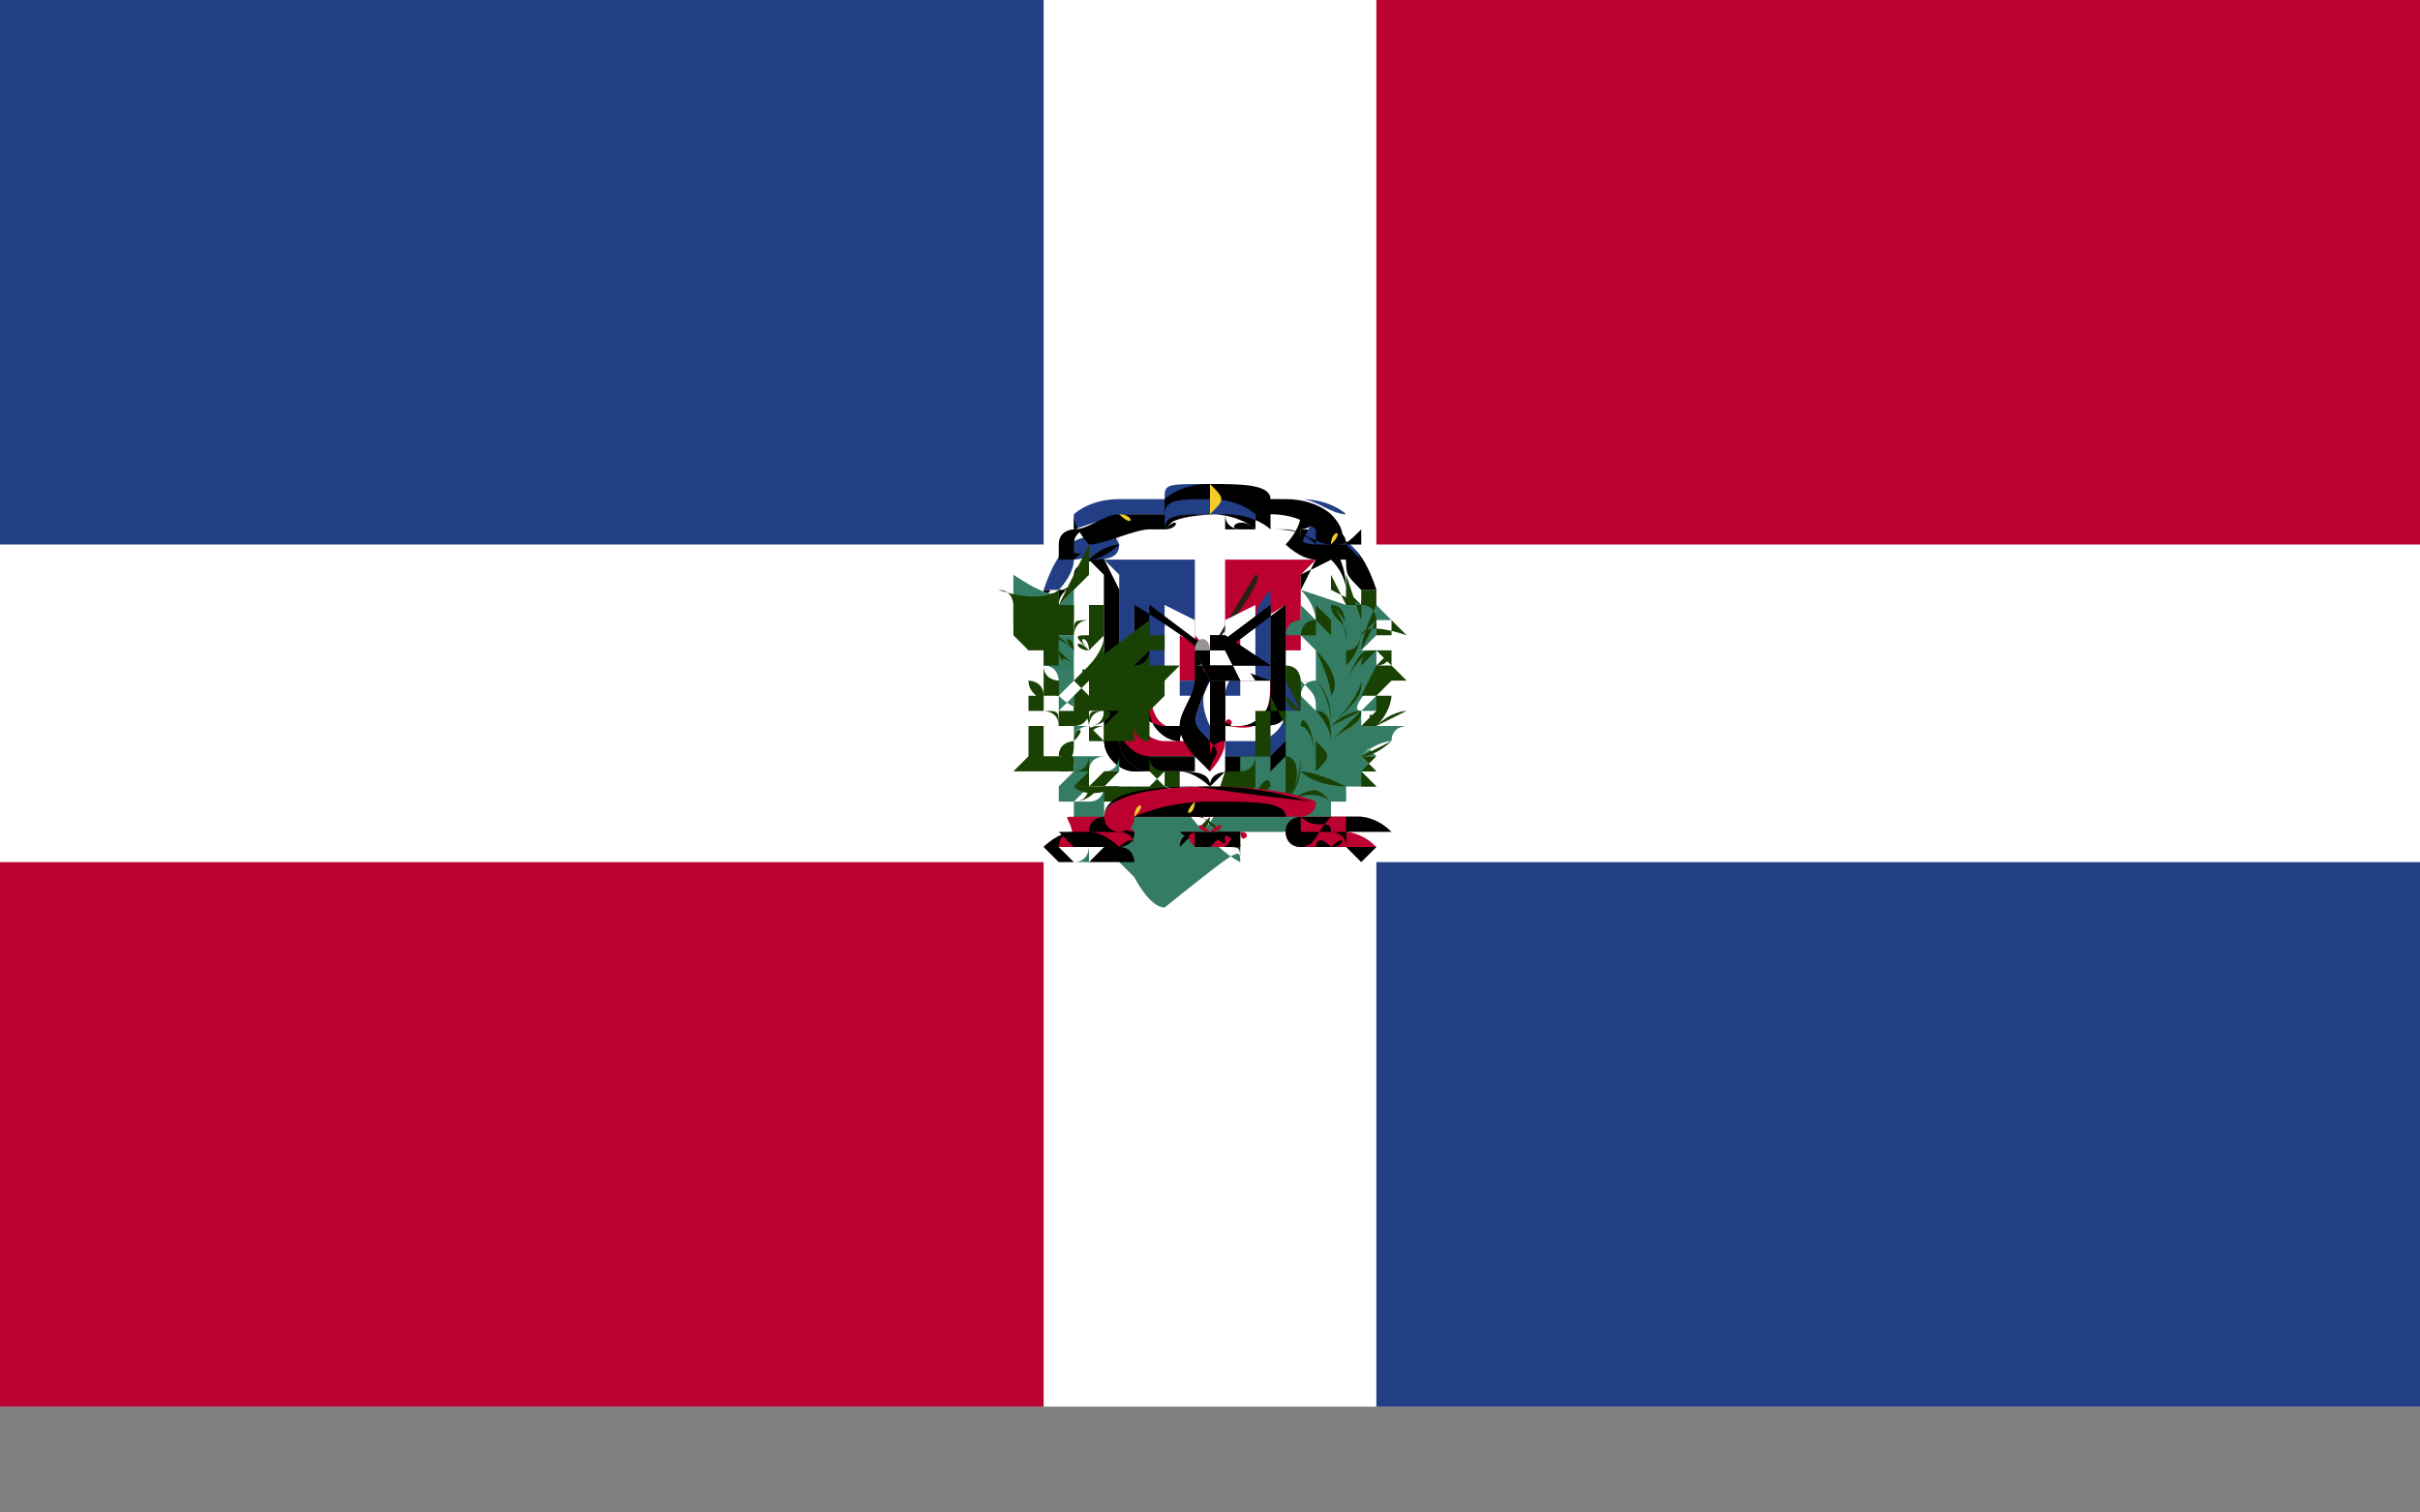 <svg version="1.1" id="Capa_1" xmlns="http://www.w3.org/2000/svg" x="0" y="0" width="16" height="10" style="enable-background:new 0 0 16 10" xml:space="preserve"><rect width="100%" height="100%" fill="#808080" stroke="none"/><style>.st0{fill:#fff}.st1{fill:#223e84}.st2{fill:#bc0030}.st3{fill:#f5cd28}.st4{fill:#272015}.st5{fill:#999396}.st6{fill:#347c63}.st7{fill:#1a4104}.st9{fill:#c0003b}</style><path class="st0" d="M16 0H0v9.3h16V0z"/><path class="st1" d="M6.9 0H0v3.6h6.9V0z"/><path class="st2" d="M6.9 5.7H0v3.6h6.9V5.7z"/><path class="st1" d="M16 5.7H9.1v3.6H16V5.7z"/><path class="st2" d="M16 0H9.1v3.6H16V0z"/><path d="M9.1 4c0-.1 0-.1 0 0 0-.1 0-.1 0 0zM9.1 4c0-.1-.1-.1 0 0-.1-.1 0-.1 0 0zM9 4c0-.1 0-.1 0 0 0-.1.1-.1 0 0zM9 4c0-.1 0-.1 0 0 0-.1 0-.1 0 0zM9 4v-.1.1zM9 4c0-.1-.1-.1 0 0-.1-.1 0-.1 0 0z"/><path class="st1" d="M9.1 3.9c-.1-.3-.2-.3-.2-.3l-.2-.1v.1s.1.1.2.1c0 .1.1.2.1.2h.1c-.1 0 0 0 0 0z"/><path d="M8.9 3.9s0-.1-.1-.2c0-.1-.2-.1-.2-.1v-.1c.1 0 .1 0 .2.1 0 0 .1.1.1.3.1 0 .1 0 0 0 .1 0 0 0 0 0zm-.2-.3s.1.1.2.1c0 .1 0 .1.1.2h.1c-.1-.3-.2-.3-.2-.3-.1 0-.1-.1-.2-.1.1 0 0 .1 0 .1z"/><path class="st1" d="M9 3.7c-.1-.1-.2 0-.2 0-.1 0-.2 0-.2-.1l.1-.2.1.1c0 .1.1 0 .2.2 0-.1 0 0 0 0z"/><path d="M9 3.7H8.7c-.1 0-.2-.1-.2-.1s.1-.1.1-.2l.1.1h.1s.1 0 .1.1l.1.1zm-.2-.1H9v-.1c-.1.1-.1.1-.2.1 0-.1-.1-.1-.1-.1v-.1c0 .1-.1.1-.1.1 0 .1 0 .1.2.1z"/><path d="M8.8 3.7h-.2.2c-.1-.1 0-.1 0 0 0-.1 0 0 0 0z"/><path class="st1" d="M8.2 3.3h.4c.2 0 .3.1.3.1v.1-.1c-.1 0-.2-.1-.3-.1H8.3c-.1.1-.1 0-.1 0z"/><path d="M8.8 3.6c-.1 0-.2-.1-.3-.1h-.3s-.1 0-.1-.1v-.1h.4c.2 0 .3.1.3.1.1.1.1.2 0 .2zm-.4-.1c.1 0 .2 0 .3.1v-.1s-.1-.1-.3-.1H8.1v.1H8.4z"/><path d="M8.3 3.5s-.1 0 0 0c-.1 0-.1 0 0 0h-.1c-.1 0 0-.1.1 0-.1-.1-.1-.1 0 0zM6.9 4v-.1.1zM6.9 4v-.1c.1 0 0 0 0 .1zM7 4v-.1.1zM7 4v-.1.1zm0 0v-.1.1zM7 4v-.1c.1 0 0 0 0 .1z"/><path class="st1" d="M6.9 3.9c.1-.3.2-.3.2-.3l.2-.1v.1s-.1.1-.2.1c0 .1-.1.2-.1.2h-.1c.1 0 0 0 0 0z"/><path d="M7.1 3.9s-.1 0 0 0H7c0-.3.1-.3.1-.3l.2-.1.1.1s-.1.1-.2.1c-.1.1-.1.1-.1.2zm-.1 0s.1 0 0 0c.1 0 .1-.1.1-.1 0-.1.2-.1.2-.1v-.1c-.1 0-.2.1-.2.1 0-.1-.1-.1-.1.2z"/><path class="st1" d="M7 3.7c.1-.1.2 0 .2 0 .1 0 .2 0 .2-.1l-.1-.2-.1.1c0 .1-.1 0-.2.2z"/><path d="M7 3.7v-.1c0-.1.1-.1.1-.1h.1l.1-.1s.1.1.1.2c0 0-.1 0-.2.1H7zm.3-.3-.1.1s-.1 0-.1.1v.1h.1c.1 0 .2-.1.2-.1s0-.1-.1-.2z"/><path d="M7.2 3.6s.1 0 .1-.1h.2-.1c-.1.1-.2.1-.2.1z"/><path class="st1" d="M7.8 3.3h-.4c-.2 0-.3.1-.3.1v.1l.3-.1H7.7c.1 0 .1 0 .1-.1z"/><path d="M7.2 3.6s-.1-.1-.1-.2c0 0 .1-.1.3-.1H7.7l.1.1-.1.1h-.1c-.1 0-.3.1-.4.1zm.4-.3h-.2c-.2 0-.3.1-.3.1v.1c.1 0 .2-.1.3-.1H7.7v-.1h-.1zM7.7 3.5c.1 0 .1-.1 0 0h.1-.1c.1 0 .1 0 0 0z"/><path class="st1" d="M8 3.2c-.3 0-.3 0-.3.1v.2s0-.1.3-.1.3.1.3.1v-.2s-.1-.1-.3-.1z"/><path d="M7.7 3.5v-.2s.1-.1.3-.1c.2 0 .4 0 .4.1v.2s-.1-.1-.3-.1c-.4 0-.4.1-.4.1zm.3-.1c.2 0 .3.1.3.1v-.1s-.1-.1-.3-.1c-.2 0-.3 0-.3.1v.1c0-.1.1-.1.3-.1z"/><path class="st3" d="M8.3 3.5v-.1.1c.1 0 0 0 0 0zm.1-.1v.1-.1zm.1.1v-.1.1c.1 0 0 0 0 0zm.2 0v-.1.1zm-.3 0c.1 0 .1 0 0 0 .1 0 .1 0 0 0 .1-.1.1-.1 0 0zm.1-.1zm-.1.1v-.1.1c.1-.1.1-.1 0 0 .1-.1.1-.1 0 0 .1-.1.1-.1 0 0 .1-.1.1-.1 0 0 .1-.1.1-.1 0 0 .1 0 .1 0 0 0 .1 0 .1 0 0 0 .1 0 .1 0 0 0zm.2-.1s.1 0 0 0c.1 0 .1 0 0 0 .1 0 .1 0 0 0zm0 .1c.1-.1.1-.1 0 0 .1-.1.1-.1 0 0 .1-.1.1-.1 0 0 0-.1 0 0 0 0zm.2.1c0-.1 0-.1 0 0 .1-.1.1-.1 0 0 .1-.1.1-.1 0 0 0-.1 0-.1 0 0zm0 0c0-.1.1-.1 0 0 .1-.1.1-.1 0 0 .1-.1.1-.1 0 0 .1-.1.1-.1 0 0zm-.1-.1c.1 0 .1 0 0 0zm0 0zM8 3.4v-.1.1zm.1 0v-.1.1zm-.3-.1zm0 .1v-.1.1c0-.1 0-.1 0 0 0-.1 0-.1 0 0 0-.1 0-.1 0 0zm.1-.1zm0 .1v-.1.1zm.1-.1c.1 0 .1 0 0 0 .1 0 .1 0 0 0 .1 0 .1 0 0 0zm0 .1v-.2c.1.1.1.1 0 .2.1-.1.1-.1 0 0 .1-.1.1-.1 0 0 .1-.1.1-.1 0 0 .1-.1.1-.1 0 0 .1-.1.1-.1 0 0 .1-.1.1-.1 0 0 .1-.1.1-.1 0 0zm.2-.1zm-.1.1zm-.7.1v-.1.1zm.1-.1c0 .1 0 .1 0 0 0 .1 0 .1 0 0 0 .1 0 .1 0 0 0 .1 0 .1 0 0 0 .1 0 .1 0 0 0 .1 0 .1 0 0 0 .1 0 .1 0 0 0 .1 0 .1 0 0 0 .1 0 .1 0 0zm-.1 0c.1 0 .1 0 0 0 .1 0 .1 0 0 0 .1.1.1.1 0 0 .1.1 0 .1 0 0 0 .1 0 .1 0 0 0 .1 0 .1 0 0zm0 0c0 .1 0 .1 0 0 0 .1 0 .1 0 0 0 .1.1.1 0 0 .1.1.1 0 0 0 .1 0 .1 0 0 0zm-.1.1s0-.1 0 0c0-.1 0-.1 0 0zm0 0v-.1.1z"/><path class="st0" d="m7.3 3.7.1.1v1c0 .1.1.2.2.2h.2l.2.2s.1-.1.2-.1h.2c.1 0 .2-.1.2-.2v-1l.1-.1-1.4-.1z"/><path d="M8 5.2s-.1-.1-.2-.1h-.2c-.1 0-.2-.1-.2-.2v-1l-.1-.2h1.5l-.2.1v1s0 .1-.1.1l-.1.1h-.2l-.2.2zm.7-1.5H7.2l.1.1v1.1c0 .1.1.2.2.2h.2c.2 0 .3 0 .3.1 0-.1.1-.1.2-.1h.2s.1 0 .1-.1c0 0 0-.1.1-.1v-1l.1-.2z"/><path class="st2" d="M8.1 3.7v.6h.5v-.5l.1-.1h-.6z"/><path d="M8.6 4.3h-.5v-.6h.6l-.1.1v.5zm.1-.6h-.6v.6h.5v-.5l.1-.1z"/><path class="st1" d="M7.3 3.7h.6v.6h-.5v-.5l-.1-.1z"/><path d="M7.9 4.3h-.5v-.5l-.1-.1h.6v.6zm0-.6h-.6l.1.1v.5h.5v-.6z"/><path class="st2" d="M7.4 4.5h.5V5h-.3c-.1.1-.2 0-.2-.1v-.4z"/><path d="M7.9 5.1h-.3c-.1 0-.2-.1-.2-.2v-.4h.5v.6zm0-.6h-.5v.3c0 .1.1.2.2.2h.3v-.5z"/><path class="st1" d="M8.6 4.5h-.5V5h.3c.1 0 .2-.1.2-.2v-.3z"/><path d="M8.1 5.1v-.6h.5v.4c0 .1-.1.2-.2.2h-.3c.1 0 0 0 0 0zm.5-.6h-.5V5h.3c.1 0 .2-.1.2-.2v-.3z"/><path d="M8 5.2s-.1-.1-.2-.1h-.2c-.1 0-.2-.1-.2-.2v-1l-.1-.2h1.5l-.2.1v1s0 .1-.1.1l-.1.1h-.2l-.2.2zm.7-1.5H7.2l.1.1v1.1c0 .1.1.2.2.2h.2c.2 0 .3 0 .3.1 0-.1.1-.1.2-.1h.2s.1 0 .1-.1c0 0 0-.1.1-.1v-1l.1-.2z"/><path class="st3" d="M8 4.1v.2-.2z"/><path d="M8 4.2V4v.2zm0-.1v.2-.2z"/><path class="st4" d="m8 4.3-.3-.5.3.5z"/><path class="st3" d="M7.7 3.8z"/><path class="st2" d="M7.9 4.2v.2H8c0-.1-.1-.2-.1-.2z"/><path class="st0" d="M7.7 4v.2l.2.1v-.2L7.7 4z"/><path class="st1" d="M7.6 3.9v.3l.1.1v-.2l-.1-.2z"/><path d="M7.6 4.1v-.2.2z"/><path class="st4" d="m8 4.3-.4-.4.4.4z"/><path class="st3" d="M7.6 3.9z"/><path class="st0" d="M7.5 4v.7c0 .1.1.2.2.2h.2v-.6L7.5 4z"/><path d="M7.8 4.9c-.1 0-.2-.1-.2-.2V4l.4.3v.5c-.1 0-.2 0-.2.1zM7.5 4v.6c0 .1.1.2.2.2h.2v-.5c.1 0-.4-.3-.4-.3z"/><path class="st2" d="M7.5 4.5v.1c0 .1.1.2.2.2h.2c-.1 0-.3.1-.3-.3h-.1z"/><path class="st1" d="M7.7 4.1v.4h-.1V4c-.1 0 .1.1.1.1z"/><path class="st2" d="M7.8 4.2v.3H8v-.2l-.2-.1z"/><path class="st1" d="M8 4.6s-.1 0-.1-.1h-.1v.1h.1c0 .1.1.1.1 0z"/><path d="M7.8 4.9c-.1 0-.2-.1-.2-.2V4l.4.3v.5c-.1 0-.2 0-.2.1zM7.5 4v.6c0 .1.1.2.2.2h.2v-.5c.1 0-.4-.3-.4-.3z"/><path class="st4" d="M8 4.3 7.5 4l.5.3z"/><path class="st3" d="M7.5 4z"/><path class="st4" d="m8 4.3.3-.5c.1 0-.3.5-.3.5z"/><path class="st3" d="M8.4 3.8c-.1 0 0 0 0 0z"/><path class="st2" d="M8.2 4.1v.2h-.1s0-.1.1-.2c-.1.1 0 .1 0 0z"/><path class="st0" d="M8.3 4v.2l-.2.1v-.2l.2-.1z"/><path class="st1" d="M8.4 3.9v.3l-.1.1v-.2c0-.1.1-.2.1-.2z"/><path d="M8.4 4.1v-.2.2z"/><path class="st4" d="m8 4.3.4-.4-.4.4z"/><path class="st3" d="M8.4 3.9z"/><path class="st0" d="M8.5 4v.7c0 .1-.1.2-.2.2h-.2v-.6c-.1 0 .4-.3.4-.3z"/><path d="M8.3 4.8h-.2v-.5l.4-.3v.7c0 .1-.1.1-.2.1zm-.3 0h.2c.1 0 .2-.1.2-.2V4l-.4.3v.5z"/><path class="st2" d="M8.5 4.5v.1c0 .1-.1.2-.2.2h-.2c.1 0 .3.1.3-.3h.1z"/><path class="st1" d="M8.3 4.1v.4h.1V4l-.1.1z"/><path class="st2" d="M8.2 4.2v.3H8v-.2l.2-.1z"/><path class="st1" d="M8 4.6s.1 0 .1-.1h.1v.1h-.1c0 .1 0 .1-.1 0z"/><path d="M8.3 4.8h-.2v-.5l.4-.3v.7c0 .1-.1.1-.2.1zm-.3 0h.2c.1 0 .2-.1.2-.2V4l-.4.3v.5z"/><path class="st4" d="m8 4.3.4-.4-.4.4z"/><path class="st3" d="M8.5 4c0-.1 0 0 0 0z"/><path class="st2" d="M8.1 4.8c.1 0 0-.1 0 0v-.3c0-.1 0 0 0 0v.3z"/><path d="M8.1 4.8 8 4.5v.2c.1.1.2.1.1.1zM8 4.5v.3-.2c.1 0 .1 0 0-.1.1 0 0 0 0 0z"/><path class="st2" d="M8 4.9c.1 0 .1-.1 0-.2.1 0 0-.2 0-.2v.4z"/><path d="M8.1 4.9 8 4.5s.1.2.1.3v.1zM8 4.5v.4h.1v-.2L8 4.5z"/><path class="st0" d="M8 4.5s-.1.2-.1.3c0 .1.1.2.1.2v.1s.1-.1.1-.2v-.3c0-.1.1-.2.1-.2l-.2.1z"/><path d="M8 5.1 7.9 5s-.1-.1-.1-.2.1-.2.1-.3l.1-.1v.5c.1.1 0 .1 0 .2zm.1-.7-.1.1c-.1.1-.1.2-.1.2 0 .1 0 .1.1.2V5s0-.1.1-.1v-.5z"/><path class="st1" d="M8 4.5s-.1.2-.1.3c0 .1.1.2.1.2v-.2c-.1-.2 0-.3 0-.3.1-.1 0 0 0 0z"/><path class="st2" d="M8 4.4v.7s.1-.1.1-.2v-.3c0-.1 0-.2-.1-.2z"/><path d="M8 5.1 7.9 5s-.1-.1-.1-.2.1-.2.1-.3l.1-.1v.5c.1.1 0 .1 0 .2zm.1-.7-.1.1c-.1.1-.1.2-.1.2 0 .1 0 .1.1.2V5s0-.1.1-.1v-.5z"/><path class="st2" d="M8 4.4c-.1 0 0 .1 0 0 0 .1 0 .1 0 0l.1.1v-.1H8z"/><path d="M8.1 4.5s-.1 0 0 0H8v-.1h.1v.1zm-.1 0s.1 0 0 0c.1 0 .1 0 0 0 .1 0 .1 0 0 0 .1-.1 0-.1 0 0 0-.1 0 0 0 0z"/><path d="m7.9 4.3.1.2H8.3c-.1-.1-.4-.3-.4-.2z"/><path d="m8 4.5-.1-.2.3.1H8v.1c0-.1 0-.1 0 0zm-.1-.2.1.2h.4c-.3-.1-.4-.2-.5-.2z"/><path class="st0" d="m7.9 4.3.1.2H8.3l-.2-.3H8l-.1.1c0-.1 0-.1 0 0z"/><path d="m8 4.5-.1-.2h.2l.1.2H8c0-.1 0-.1 0 0 0-.1 0-.1 0 0zm.1-.3c-.1 0-.1 0 0 0H8v.2h.4l-.3-.2z"/><path class="st5" d="M8.1 4.4 8 4.2l.1.2zM7.9 4.3H8c0-.1-.1-.1-.1 0zm0 0H8h-.1zm0 0H8h-.1zm0 0H8h-.1zm0 .1H8c0-.1 0 0-.1 0zm0 0c.1 0 .1 0 0 0 .1 0 .1 0 0 0zm.1 0h.1H8zM8 4.2s.1 0 0 0c.1 0 0 0 0 0zm0 .1h.1c0-.1-.1-.1-.1 0zm0 0s.1-.1 0 0c.1 0 0 0 0 0zm0 0c.1 0 .1 0 0 0 .1 0 .1 0 0 0zm0 0c.1 0 .1 0 0 0 .1 0 .1 0 0 0zm.1.1c0-.1 0-.1 0 0 0-.1 0-.1 0 0zm0 0s0-.1 0 0z"/><path d="m8 4.5-.1-.2h.2l.1.2H8c0-.1 0-.1 0 0 0-.1 0-.1 0 0zm.1-.3c-.1 0-.1 0 0 0H8v.2h.4l-.3-.2z"/><path class="st6" d="M7.7 5.6c.1 0 .1-.1.2-.1s.1-.1.2-.2.1 0 .1-.1V4.9 5h.2v.1l.1-.1v.1V5s0 .1 0 0v-.1.1-.3h.1v-.1.2-.2l.1.1c0-.1 0-.1-.1-.2 0 0-.1.1 0 .1 0 0 0-.1.1-.1v.1-.2.1V4.2v.1l-.1-.1h-.1s0-.1.1-.1V4l.1.1s0-.1-.1-.2v-.1.2-.1l.3.1v-.1L9 4v-.1.2V4h.1v.1c0-.1-.1 0-.1 0l.1-.1.1.1h-.1l-.1.1.1-.1v.1l.1-.1-.2.2h.1H9h.2-.1l-.1.1.1-.1v.1l.1-.1-.2.2.1-.1.1.1h-.1s-.2.2-.1.2l.1-.1s.1.1 0 .1H9v.1H9.3s-.1 0-.1.1h-.1.1s-.1 0-.2.1h-.1.2L9 4.9h.1L9 5h.2H9h.1H9l.1.1H9l.1.1h-.2v.1h-.1v.1h-.1v.1-.1h-.1s.1 0 .1.1h-.1.1H8l-.1.1c-.1 0-.1.1-.2 0z"/><path class="st7" d="M7.8 5.7c0-.1.1-.1.1-.2.1 0 .1-.1.1-.1l.1-.1h.1l.1-.1V5h.1v.1V5v.1V5v.1-.2.1-.3h.1v-.1s0 .1.1.1v-.2s.1 0 .1.1c0 0 0-.1-.1-.1v-.1.1s0-.1-.1-.1v.1l.1.2-.1-.1v.2l-.1-.2v.1h-.1V5v-.1.2V5v.1V5v.1-.2.1s0 .1-.1.1h-.1l-.1.3-.1.1c0 .1-.1.1-.1.2.1 0 .1-.1.1-.1H8l.1-.1.1-.1H8.8h-.1.2v-.1H9h-.1.1-.1.1l-.1-.1H9v-.1h.1H9h.1L9 5h.1H9h.1H9h.1-.2.1l.2-.1h-.1.1S9.1 5 9 5h.2H9 9.3h-.2l-.1.1h.1H9l.1.1H8.8h.1l.1.1h-.1v.1h-.2.1H8.2l-.1.1-.1.1h-.1l-.1.1zm1.3-.9s.1 0 0 0l.1-.1-.1.1H9l.1-.1v-.1H9l.1-.2h.1l-.1-.1s-.1 0-.1.1l.1-.1v.1-.1l.1-.1h.1-.1v-.1h-.1V4c-.1.2-.1.3-.1.3l.1-.2S9.1 4 9 4h-.1v-.2l.1.3v-.2.1-.1.1l-.2-.1V4.2l-.1-.1v.1l.1.1-.1-.1h-.1s0-.1.1-.1V4l.1.1V3.8l.1.2v-.1L9 4v-.1.1-.1h.1v.2h.1l.1.1c-.3-.1-.3 0-.3 0l.1-.1v.1l.1-.1-.1.1h.1l-.1.1h.2-.1s0 .1-.1.1l.1-.1v.1l.1-.1-.2.2.1-.1.1.1h-.1l-.1.1h.1s0 .1-.1.2c.1-.1.1-.1 0 0v-.1.1c-.1-.1 0-.1 0 0 0-.1 0-.1 0 0 .1-.1.1-.1 0 0l.2-.1s-.1 0-.2.1c.1 0 0 0 0 0zm-.4-.3v-.2.2-.4.1-.1.4-.2.2z"/><path class="st7" d="M8.2 5.3c.1-.1.1-.1 0 0l.1-.1c0-.1 0-.1-.1.1.1-.1 0-.1 0 0zm.1 0 .1-.1c0-.1-.1 0-.1.1zm.1-.1c0-.1 0 0 0 0zm0 .1c.1-.1.1-.2.1-.2s0 .1-.1.2zM8.5 5.3V5c.1 0 .1.2 0 .3z"/><path class="st7" d="M8.5 5.3c.1-.1.1-.3.1-.3 0 .1 0 .2-.1.3zm.1-.2v-.2.2zm.1 0c0-.1-.1-.2-.1-.2s.1.1.1.2z"/><path class="st7" d="M8.7 5.1c0-.3-.1-.3-.1-.3 0-.1.1 0 .1.3zm0-.1v-.2.2zm.1-.1c0-.1 0-.2-.1-.2 0 0 .1.1.1.2zm0 .2.2-.2-.2.2zm-.1.1C8.9 5 9 5 9 5s-.1 0-.3.2zM9 5.1h-.2.2zm-.1.1h-.1.1zm-.1-.4c.2-.2.2-.3.2-.3 0 .1 0 .1-.2.3zm0 0c.1-.1.2-.1.2-.1l-.2.1zm0 .1.2-.2c0 .1-.1.1-.2.2zm0 0c.2-.1.3-.1.3-.1s-.1 0-.3.1zm0 .1c0-.1.1-.1.2-.1-.1 0-.2 0-.2.1zm.1-.7c0-.1 0-.2-.1-.3.1 0 .1.1.1.3zm0 0v-.1c0-.1 0-.1-.1-.2 0 .1.1.1.1.2v.1zm.1-.2V4v.1z"/><path class="st7" d="M9 4.2V4v.2zm-.1.2v-.1c.1 0 .1-.1.1-.2 0 .1 0 .2-.1.3zm0 .1c.1-.2.1-.2.2-.2 0 0-.1 0-.2.2zm0 .1c.1-.2.2-.3.2-.3s-.1.1-.2.3zm0 .1c.1-.2.2-.3.2-.3s-.1.1-.2.3zm-.1.1c0-.1 0-.2-.1-.3 0 0 .1.1.1.3zm0-.1s0-.2-.1-.3c.1.1.1.3.1.3zm0-.1s0-.1-.1-.3c.2.2.1.3.1.3z"/><path class="st7" d="M8.9 4.7s0-.2-.1-.4c.1.2.1.4.1.4z"/><path class="st7" d="M8.9 4.5s0-.1-.1-.2c.1.1.1.2.1.2zm0-.1s0-.1-.2-.3c.2.2.2.3.2.3zm-.2.7s0-.1 0 0V5v.1-.2c.1.1.1.1 0 .2.1-.1 0 0 0 0zm.1.2s-.1-.1-.3 0c.2-.1.2-.1.3 0zm-.1 0h-.2.2c.1 0 .1 0 0 0zm.2-.1s-.2-.1-.3-.1c.1.1.3.1.3.1z"/><path d="M8.3 5.2v-.1.1z" style="fill:#1a4204"/><path class="st6" d="M8.2 5.7c-.2-.1-.4-.4-.4-.4l-.5.1v-.1l.1-.1h-.1s0 .1-.1.1H7v-.1.1-.1l.1-.1H7.4V5s0 .1-.1.1h-.2V4.8H7h.2v-.1s-.1 0-.2-.1c0 0 0-.1-.1-.1H7v-.2.1-.1.4V4.4l-.1-.1v-.1h-.1l-.1-.1V3.8c.3.2.3.1.3.1V4l.1-.1v.2s-.1 0-.1.1V4.5s0-.1-.1-.1v-.1H7v-.2.1h.1V4.5l-.1.1v.1l.1-.1v.1h.1v.1s-.1 0-.1.1L7 5v.1V5l.1-.1V5h.2s-.1 0-.1.1v.1l-.1.1v-.1V5.5s0 .1.1.1c0 0-.1-.1 0-.1v-.1.2-.1.1s0 .1-.1.1h.1-.1.1v-.2h.1v-.1l.1.1v-.1V5.7l.1.1s.1.2.2.2c.5-.4.5-.4.5-.3z"/><path class="st7" d="m8.2 5.7-.3-.3-.1-.1h-.5v-.1l.1-.1h-.1l-.1.1H6.9v-.1h-.1.1v.1h.2l.1-.1h.1-.1v.1h.5s.1 0 .1.1l.4.4c0-.1 0-.1-.1-.1 0-.1-.1-.2-.2-.2l-.1-.1V5v.1h-.1v.1h-.1.1-.1l.1-.1V5v.1-.2.2s-.1 0-.1-.1V4.7l.1-.1v-.1l.1-.1h-.2v-.1s0 .1-.1.1v.1-.1l.1-.1h.1v-.1h-.1v-.1l-.4.3v-.1l.1-.1V4h-.1v-.1.2h-.1v.1V3.9l.1-.1v-.2L7 4c0-.1 0 0 0 0v.4h.1v.1l.1.1v.2s0-.1-.1-.1V4.4h-.2v.2h-.1v.1H7v.1h-.2.1V5h.2v.1h-.4l.1-.1H7.1l-.1.1h-.2V4.8H7.1v-.1h-.2v-.1H7v-.2.5-.4s-.1 0-.1-.1v-.1h-.1l-.1-.1V4s0-.1-.1-.1c.3.1.4 0 .4 0V4l.1-.1V4H7V4.3v-.1h.1V4v.1h.1V4.4l-.1.1v.1l.1-.1v.2s0 .1-.1.1v-.1l.1-.1v.1h.2l-.1.1v.1l-.1-.1v.1-.1.2-.1.1s0 .1-.1.1h.1-.1.1v-.2H7.5v-.1s0 .1.1.1v.2l.1.1c.3.2.3.3.4.3h.1v.2zM7.3 5c0 .1 0 .1 0 0v.1V5zm-.1-.1s0 .1 0 0z"/><path class="st7" d="M6.9 5.1c0-.1.1-.1 0 0 .1-.1.1-.1 0 0 .1-.1.2-.1.2-.1s-.1 0-.2.1c.1-.1.1-.1 0 0 .1-.1 0-.1 0 0z"/><path class="st7" d="M7 5.1s.1-.1 0 0c.1-.1.1-.1.1-.2 0 0-.1 0-.1.1.1 0 .1.1 0 .1zm0 0s.1 0 0 0c.1 0 .1-.1.1-.1 0 .1 0 .1-.1.1zm0 .1h.2H7zm.1.1c.1 0 .1-.1.1-.1.1 0 0 .1-.1.1z"/><path class="st7" d="M7.3 5.2h-.2c.1.1.3 0 .3 0h-.1zm.1-.1v-.2.2zm0 0c.1 0 .1-.1 0 0 .1-.1.1 0 0 0zm.3.1-.1-.1.1.1zm.1 0c-.1 0-.1-.1 0 0-.1-.1-.1-.1 0 0zm0 0v-.1.1zm-.9-.5s0-.1 0 0c0-.1 0-.1 0 0 0-.1-.1-.1-.1-.2 0 0 .1 0 .1.1v.1c0-.1 0 0 0 0zm.1.1s0-.1 0 0c0-.1-.1-.1-.1-.1s0-.1-.1-.1c.1 0 .1.1.1.1.1 0 .1 0 .1.1 0-.1 0-.1 0 0 0-.1 0 0 0 0zM6.9 4.5zm.1.1v-.1c-.1.1 0 .1 0 .1zm0 0v-.1.1zm.2.2c0-.1 0-.1.1-.1-.1 0-.1.1-.1.1zm0 .1c0-.1.1-.1.1-.1-.1 0-.1 0-.1.1z"/><path class="st7" d="M7.2 4.8c.1 0 .1-.1.1-.1.1 0 0 .1-.1.1zm-.3.2c.1 0 .1 0 0 0H7.2 6.9c.1 0 .1 0 0 0zm.1-.1h-.1.1zm.1 0zm.1.3h-.1c.1-.1.1-.1.1 0zm0-.5c0-.1.1-.1.1-.2 0 0-.1.1-.1.2zm.1-.1.1-.1s-.1 0-.1.1zm-.1 0c0-.1 0-.1 0 0v-.2l.1-.1v-.2V4.4l-.1.1v.1c0-.1 0-.1 0 0z"/><path class="st7" d="M7.2 4.5v-.1s.1-.1.1-.2c0 .1 0 .2-.1.2v.1zm-.1-.1L7 4.3c0 .1.1.1.1.1zm0 0c-.1 0-.1-.1 0 0L7 4.3l.1.1c-.1-.1-.1-.1 0 0zm0-.1c-.1 0-.1 0 0 0-.1-.1-.2-.1-.2-.1.1 0 .1 0 .2.1-.1 0-.1 0 0 0zm.1 0v-.1.1zM7.2 4.3v-.1.1zm0 0c-.1 0-.1-.1 0 0-.1-.1-.1-.1 0 0v-.1c-.1 0-.1 0 0 .1-.1-.1 0-.1 0 0 0-.1 0 0 0 0zM7 4.2V4v.1c.1 0 0 0 0 .1z"/><path class="st7" d="M7.1 4.1s0-.1 0 0c0-.1 0 0 0 0zm0 .1s0-.1.1-.1h.1-.1c-.1 0-.1 0-.1.1zm0-.2v-.1.1zm.1.6v-.2c.1 0 .1.1 0 .2z"/><path class="st9" d="M7 4.2z"/><path class="st7" d="M7 4.2z"/><path class="st9" d="M7.1 4.2c-.1 0-.1 0 0 0-.1.1-.1.1 0 0 0 .1 0 .1 0 0z"/><path class="st7" d="M7.1 4.3c-.1 0-.1 0 0 0-.1-.1-.1-.1 0 0-.1-.1 0-.1 0 0z"/><path class="st9" d="M7.2 4.4c-.1 0-.1 0 0 0-.1.1-.1.1 0 0 0 .1 0 .1 0 0z"/><path class="st7" d="M7.2 4.5c-.1 0-.1 0 0 0-.1-.1 0-.1 0 0z"/><path class="st9" d="M7.2 4.5s0-.1 0 0c0-.1 0 0 0 0z"/><path class="st7" d="M7.2 4.5c0-.1 0-.1 0 0z"/><path class="st9" d="M7 4.8s0-.1 0 0c0-.1 0 0 0 0z"/><path class="st7" d="M7 4.8c0-.1.1-.1 0 0z"/><path class="st9" d="M7.2 4.8c-.1 0-.1 0 0 0-.1.1-.1.1 0 0 0 .1 0 .1 0 0z"/><path class="st7" d="M7.1 4.9c0-.1.1-.1 0 0 .1 0 .1 0 0 0z"/><path class="st9" d="M7.2 5.1z"/><path class="st7" d="M7.2 5.1c0-.1 0-.1 0 0z"/><path class="st9" d="M7.4 5.2c0-.1 0-.1 0 0-.1-.1-.1-.1 0 0-.1 0-.1 0 0 0z"/><path class="st7" d="M7.3 5.2c0-.1.1-.1 0 0 .1 0 .1 0 0 0z"/><path class="st9" d="M7.4 5.2c0-.1 0-.1 0 0 0-.1 0-.1 0 0z"/><path class="st7" d="M7.4 5.2c0-.1 0-.1 0 0z"/><path class="st9" d="M7.7 5.2s-.1 0 0 0c-.1 0-.1 0 0 0-.1 0-.1 0 0 0-.1 0-.1 0 0 0z"/><path class="st7" d="M7.6 5.2s.1 0 0 0c.1 0 0 0 0 0z"/><path class="st2" d="M9.1 5.6c-.1-.1-.2-.1-.2-.1s-.1-.1-.1 0l-.1.1h.4z"/><path d="M9 5.7s-.1-.1 0 0l-.1-.1h-.1s-.1 0-.1-.1c0 0 0-.1.1-.1H9s.1 0 .2.1l-.2.2zm-.2-.2c-.1 0-.1.1-.1.1h.4l.1-.1h-.4c.1 0 0 0 0 0z"/><path class="st2" d="M8.9 5.6c0-.1-.1-.1 0 0h-.3s-.1 0-.1-.1l.1-.1H8.9v.2c0-.1 0 0 0 0z"/><path d="M8.6 5.6s-.1 0 0 0c-.1 0-.1-.1-.1-.1l.1-.1H9s0 .1-.1.1v-.1h-.1c-.1.1-.1.2-.2.2zm0-.2s-.1 0-.1.1l.1-.1v.1h.2s.1 0 .1.1v-.1h-.1c0-.1-.1 0-.2-.1z"/><path d="M8.8 5.6h-.1s0-.1.1 0c-.1-.1-.1-.1 0 0 .1 0 .1-.1 0 0 .1 0 .1 0 0 0zm-1.9 0c0-.1 0-.1 0 0 0-.1 0 0 0 0zM6.9 5.6zm0 0c.1 0 0 0 0 0zm0 .1c0-.1.1-.1 0 0 .1-.1 0-.1 0 0zM6.9 5.7c.1-.1.1-.1 0 0 .1-.1.1-.1 0 0zM6.9 5.7c.1-.1.1-.1 0 0 .1-.1.1-.1 0 0zm.1 0c0-.1 0-.1 0 0 0-.1 0 0 0 0zM7 5.7s0-.1 0 0zM7 5.7z"/><path class="st2" d="M6.9 5.6c.1-.1.2-.1.2-.1s.1-.1.1 0l.1.1h-.4z"/><path d="m7 5.7-.1-.1s.1-.1.2-.1c0 0 .1-.1.1 0l.1.1-.1.1H7c.1-.1 0 0 0 0zm.1-.2s-.1 0-.1.1l.1.1h.4s0-.1-.1-.1c-.2-.1-.3-.1-.3-.1z"/><path class="st2" d="M7.1 5.6c0-.1.1-.1 0 0h.3s.1 0 .1-.1l-.1-.1H7.1c-.1 0 0 0 0 .2 0-.1 0 0 0 0z"/><path d="M7.4 5.6H7.1L7 5.5h.4s.1 0 .1.1c0-.1-.1 0-.1 0zm-.2-.1c.1 0 .2.1.2.1s.1 0 .1-.1c0 0-.1 0-.1-.1h-.1s-.1 0-.1.1c-.1-.1-.1-.1 0 0-.1-.1-.1-.1 0 0-.1 0-.1 0 0 0-.1 0 0 0 0 0zM7.2 5.6c-.1 0-.1 0 0 0-.1 0 0 0 0 0 .1 0 .1 0 0 0h.1-.1c.1 0 .1 0 0 0z"/><path class="st2" d="M8 5.2c-.5 0-.7.1-.7.2s.1.1.1.1.1 0 .1-.1h1.1s.1 0 .1-.1c0 0-.2-.1-.7-.1z"/><path d="M7.4 5.5s-.1 0 0 0c-.1 0-.1-.1-.1-.1 0-.1.2-.2.7-.2.4 0 .6.1.7.1 0 .1-.1.1-.1.1H7.5c0 .1-.1.1-.1.1zm.5-.3c-.5 0-.6.1-.6.2v.1h.1s.1 0 .1-.1c0 0 .2-.1.5-.1s.5 0 .5.1h.1s.1 0 .1-.1c0 0-.1 0-.8-.1.1 0 0 0 0 0z"/><path class="st3" d="M7.4 5.4v-.1.1c.1 0 0 0 0 0zm.2-.1c0 .1 0 .1 0 0 0 .1 0 .1 0 0 0 .1 0 .1 0 0 0 .1 0 .1 0 0 0 .1 0 0 0 0 0 .1 0 .1 0 0 0 .1 0 .1 0 0zm.1.1zm.1-.1zm.1 0s0 .1 0 0c0 .1-.1.1 0 0-.1.1-.1.1 0 0-.1.1-.1.1 0 0-.1 0-.1 0 0 0-.1 0-.1 0 0 0-.1 0-.1 0 0 0-.1 0-.1 0 0 0-.1 0-.1 0 0 0 0 0-.1 0 0 0-.1 0-.1 0 0 0-.1 0-.1 0 0 0-.1 0-.1 0 0 0-.1.1-.1.1 0 0-.1.1-.1.1 0 0-.1.1-.1.1 0 0zm.2.1c.1-.1.1-.1 0 0 .1-.1.1-.1 0 0zm.2-.1zm0 .1zm.1-.1zm0 0c0 .1 0 .1 0 0 0 .1 0 .1 0 0 0 .1 0 .1 0 0 0 .1 0 .1 0 0 0 .1 0 .1 0 0 0 .1 0 .1 0 0 0 .1 0 .1 0 0 0 .1 0 .1 0 0zm.1.1zm-1.1 0c0-.1 0-.1 0 0 0-.1 0-.1 0 0 0-.1 0-.1 0 0zm0 0c0-.1 0-.1 0 0 0-.1 0 0 0 0zm.1 0c0-.1 0-.1 0 0 .1-.1.1-.1 0 0 .1-.1.1-.1 0 0 .1-.1 0-.1 0 0zm0-.1zm.2.1c0-.1 0-.1 0 0 0-.1 0-.1 0 0 0-.1 0-.1 0 0zm0-.1zm0 .1c0-.1 0-.1 0 0 0-.1 0-.1 0 0-.1 0 0 0 0 0zm.2 0zm0-.1zm.1.1c0-.1 0-.1 0 0 .1-.1.1-.1 0 0 .1-.1.1-.1 0 0 .1-.1.1-.1 0 0zm0-.1s.1 0 0 0c.1 0 .1 0 0 0zm.1 0c0 .1 0 .1 0 0 0 .1 0 0 0 0zm0 0zm.3.1zm.1-.1zm.1.1zm0 0z"/><path class="st2" d="M8.2 5.5h-.1v.1c0-.1.1-.1.1-.1 0 .1 0 .1 0 0 0 .1.1 0 0 0z"/><path d="M8.2 5.6h-.1v-.1s.1 0 .1.1c.1-.1 0 0 0 0zm-.1-.1c.1 0 .1 0 0 0 .1 0 0 0 0 0z"/><path class="st2" d="M7.8 5.5h.1v.1c0-.1-.1-.1-.1-.1s0 .1 0 0z"/><path d="m7.8 5.6.1-.1v.1c0-.1-.1-.1-.1 0 0-.1 0 0 0 0zm0-.1s.1 0 0 0c.1 0 .1 0 0 0z"/><path class="st2" d="M8 5.5c0 .1 0 .1 0 0 0 .1 0 0 0 0z"/><path d="M8 5.6v-.1h.1l-.1.1zm0 0c0-.1 0-.1 0 0 0-.1 0-.1 0 0z"/><path class="st2" d="M8 5.6h.1v-.1l-.1.1z"/><path d="M8.1 5.6s-.1 0 0 0c.1-.1.1-.1 0 0 .1 0 0 0 0 0zm.1-.1H8c.1.1.1.1.2 0z"/><path class="st2" d="M8 5.5c.1 0 .1-.1 0 0h.1v.1c.1-.1 0-.1-.1-.1.1 0 .1 0 0 0 .1 0 0 0 0 0z"/><path d="M8 5.6c0-.1 0-.1.1-.1h.1v.1c-.1-.1-.1-.1-.2 0 .1-.1.1-.1 0 0zm.1-.1s.1 0 0 0c.1 0 0 0 0 0z"/><path class="st2" d="M8 5.6h-.1v-.1l.1.1z"/><path d="M7.9 5.6s-.1 0 0 0zm-.1-.1s.1.1.1 0h-.1z"/><path class="st2" d="M8 5.5c-.1 0-.1-.1 0 0h-.1v.1c-.1-.1 0-.1.1-.1-.1 0-.1 0 0 0z"/><path d="M8 5.6c-.1-.1-.1-.1 0 0h-.1v-.1H8v.1zm-.1-.1s-.1 0 0 0z"/></svg>
